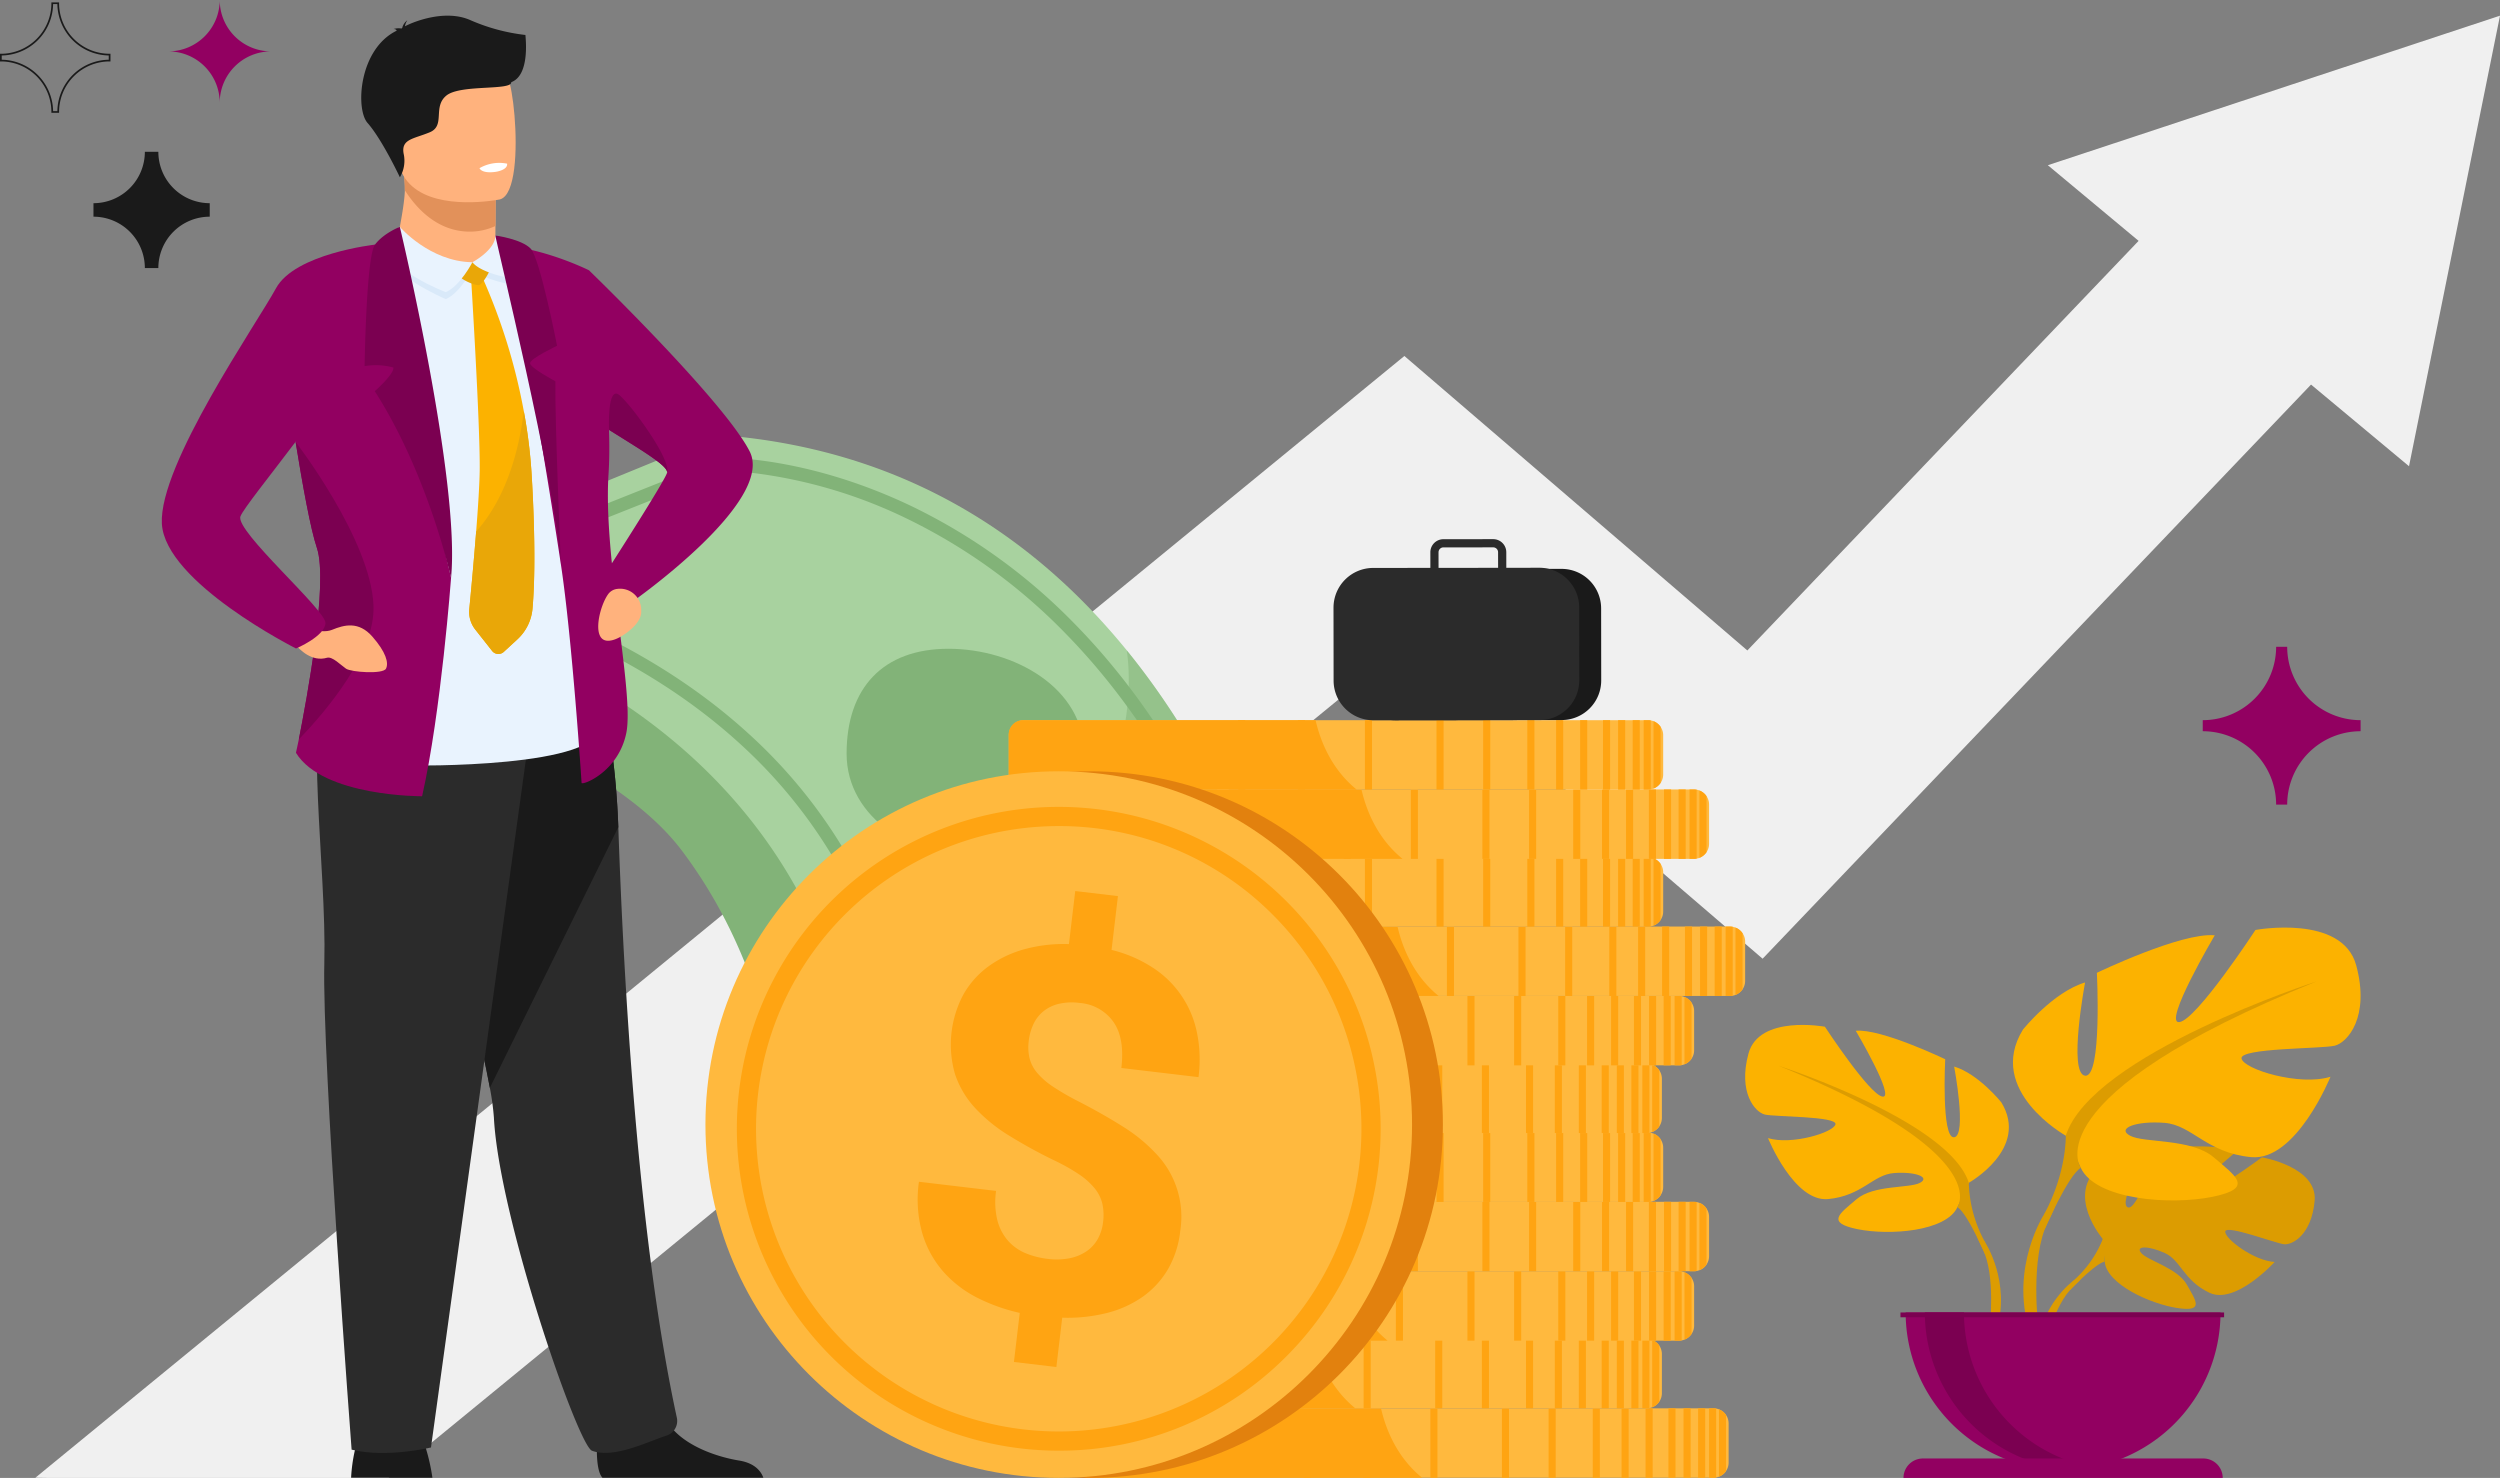 <svg xmlns="http://www.w3.org/2000/svg" width="724.916" height="428.544" viewBox="0 0 724.916 428.544">
  <rect x="0" y="0" width="724.916" height="428.544" fill="#808080" stroke="none"/>
  <g id="subscripition-payment" transform="translate(-140.75 -433.456)">
    <g id="Group_178" data-name="Group 178" transform="translate(141 433.456)">
      <path id="Path_31" data-name="Path 31" d="M169.706,97.6h3.913a14.9,14.9,0,0,0,14.9,14.9v3.913a14.9,14.9,0,0,0-14.9,14.9h-3.913a14.9,14.9,0,0,0-14.9-14.9v-3.913A14.9,14.9,0,0,0,169.706,97.6Z" transform="translate(-127.953 -53.581)" fill="#1a1a1a"/>
      <path id="Path_32" data-name="Path 32" d="M154.855,73.775h1.73a14.9,14.9,0,0,0,14.9,14.9v1.729a14.9,14.9,0,0,0-14.9,14.9h-1.73a14.9,14.9,0,0,0-14.9-14.9V88.678A14.9,14.9,0,0,0,154.855,73.775Z" transform="translate(-139.954 -72.838)" fill="none" stroke="#1a1a1a" stroke-miterlimit="10" stroke-width="0.5"/>
      <path id="Path_33" data-name="Path 33" d="M181.711,73.257h0a14.9,14.9,0,0,0,14.9,14.9h0a14.9,14.9,0,0,0-14.9,14.9h0a14.9,14.9,0,0,0-14.9-14.9h0A14.9,14.9,0,0,0,181.711,73.257Z" transform="translate(-118.249 -73.257)" fill="#920061"/>
    </g>
    <path id="Path_315" data-name="Path 315" d="M426.443,320.675h3.208a21.282,21.282,0,0,0,21.283,21.28v3.208a21.282,21.282,0,0,0-21.283,21.28h-3.208a21.28,21.28,0,0,0-21.28-21.28v-3.208A21.28,21.28,0,0,0,426.443,320.675Z" transform="translate(374.309 300.325)" fill="#920061"/>
    <path id="Path_2199" data-name="Path 2199" d="M3749.842,3808.506l-131.116,43.364,26.323,21.937h0l-113.454,118.768-99.448-85.388-396.97,325.266,3.5.054h98.891l293.609-240.572,104.844,90.02,159.026-166.479v0l28.411,23.678Z" transform="translate(-2884.176 -3370.506)" fill="#f0f0f0"/>
    <g id="Group_1473" data-name="Group 1473" transform="translate(237.804 559.592)">
      <g id="Group_1471" data-name="Group 1471" transform="translate(0 0)">
        <path id="Path_2200" data-name="Path 2200" d="M3508.573,4574.829l-29.6-2.546s1.711-18.249-3.5-42.589c-3.842-17.98-11.46-39.282-26.324-59.011-25.35-33.645-100.648-52.467-100.648-52.467v-4.355l2.707-.293a10.766,10.766,0,0,0-2.707-1.286v-10.3a36.411,36.411,0,0,1,8.557.838,58.465,58.465,0,0,0-8.557-1.536v-5.414c109.075,2.916,144.648,68.8,155.8,119.791A204.173,204.173,0,0,1,3508.573,4574.829Z" transform="translate(-3348.506 -4350.197)" fill="#82b378"/>
        <path id="Path_2201" data-name="Path 2201" d="M3638.119,4443.2l-129.545,9.577c-.67-19.954-5.878-40.588-10.915-56.232a265.425,265.425,0,0,0-9.908-26.3c-38.754-84.917-139.244-96.425-139.244-96.425l111.534-45.676c53.881,4.055,91.682,29.932,118.121,62.424C3629.943,4354.206,3638.119,4443.2,3638.119,4443.2Z" transform="translate(-3348.506 -4228.146)" fill="#a8d29f"/>
      </g>
      <path id="Path_2202" data-name="Path 2202" d="M3977.394,4610l-129.545,9.577-29.6-2.546s1.711-18.25-3.5-42.589a175.829,175.829,0,0,1,22.181-11.1q3.417-1.446,6.643-2.934c82.482-38.069,74.8-97.371,73.859-103.043C3969.218,4521,3977.394,4610,3977.394,4610Z" transform="translate(-3687.781 -4394.946)" fill="#82b378" opacity="0.5"/>
      <g id="Group_1472" data-name="Group 1472" transform="translate(22.178 6.601)">
        <path id="Path_2203" data-name="Path 2203" d="M3687.193,4470.817l-115.448-2.233.407-2.223c.061-.337,5.99-34.186-7.851-72.672a144.917,144.917,0,0,0-39.293-58.626c-22.505-20.488-52.58-35.738-89.391-45.326l-5.671-1.476,90.109-35.861.346-.008c.975-.021,24.183-.373,54.015,13.736a167.519,167.519,0,0,1,47.849,34.346c17.8,18.115,32.767,40.919,44.5,67.777.926,2.063,22.855,51.3,21.7,80.857v.036Zm-110.923-5.989,107.3,2.076,1.046-17.965c.459-11.809-3.08-29.216-10.237-50.341-5.436-16.05-11.078-28.667-11.134-28.792-11.526-26.392-26.2-48.772-43.621-66.535a163.767,163.767,0,0,0-46.663-33.58,141.292,141.292,0,0,0-43.955-12.9,29.916,29.916,0,0,0-14.445,1.926l-62.449,24.853a3.736,3.736,0,0,0,.245,7.028c30.369,9.778,55.653,23.769,75.321,41.7a148.682,148.682,0,0,1,40.294,60.255,164.118,164.118,0,0,1,9.344,52.145A138.314,138.314,0,0,1,3576.27,4464.828Z" transform="translate(-3429.946 -4252.387)" fill="#82b378"/>
      </g>
      <path id="Path_2204" data-name="Path 2204" d="M3962.43,4486.153c0,19.019-11.142,30.511-30.161,30.511s-38.713-11.492-38.713-30.511,10.533-30.394,29.552-30.394S3962.43,4467.134,3962.43,4486.153Z" transform="translate(-3745.125 -4393.774)" fill="#82b378"/>
    </g>
    <g id="Group_1496" data-name="Group 1496" transform="translate(432.864 642.283)">
      <g id="Group_1475" data-name="Group 1475" transform="translate(19.354 199.542)">
        <path id="Path_2205" data-name="Path 2205" d="M4274.349,5268.9v11.364a4.333,4.333,0,0,1-.75,2.445,4.406,4.406,0,0,1-2.056,1.639,4.072,4.072,0,0,1-.8.226,4.279,4.279,0,0,1-.772.07H4088.954a4.395,4.395,0,0,1-4.375-4.155c0-.074,0-.149,0-.225V5268.9c0-.075,0-.15,0-.226a4.395,4.395,0,0,1,4.375-4.154H4269.97a4.235,4.235,0,0,1,.772.07,4.105,4.105,0,0,1,.8.225,4.413,4.413,0,0,1,2.056,1.639A4.332,4.332,0,0,1,4274.349,5268.9Z" transform="translate(-4084.575 -5264.523)" fill="#ffb93e"/>
        <path id="Path_2206" data-name="Path 2206" d="M4185.461,5284.646h-96.977a4.151,4.151,0,0,1-3.905-4.155c0-.074,0-.149,0-.225V5268.9c0-.075,0-.15,0-.226a4.151,4.151,0,0,1,3.905-4.154h85.068C4174.911,5270.447,4178.077,5278.64,4185.461,5284.646Z" transform="translate(-4084.575 -5264.523)" fill="#ffa412"/>
        <g id="Group_1474" data-name="Group 1474" transform="translate(66.508)">
          <rect id="Rectangle_890" data-name="Rectangle 890" width="2.057" height="20.124" transform="translate(99.183 0)" fill="#ffa412"/>
          <rect id="Rectangle_891" data-name="Rectangle 891" width="2.058" height="20.124" transform="translate(92.219 0)" fill="#ffa412"/>
          <rect id="Rectangle_892" data-name="Rectangle 892" width="2.057" height="20.124" transform="translate(83.868 0)" fill="#ffa412"/>
          <rect id="Rectangle_893" data-name="Rectangle 893" width="2.057" height="20.124" transform="translate(71.067 0)" fill="#ffa412"/>
          <rect id="Rectangle_894" data-name="Rectangle 894" width="2.057" height="20.124" transform="translate(57.531 0)" fill="#ffa412"/>
          <rect id="Rectangle_895" data-name="Rectangle 895" width="2.057" height="20.124" transform="translate(36.779 0)" fill="#ffa412"/>
          <rect id="Rectangle_896" data-name="Rectangle 896" width="2.058" height="20.124" transform="translate(17.349 0)" fill="#ffa412"/>
          <rect id="Rectangle_897" data-name="Rectangle 897" width="2.057" height="20.124" transform="translate(0 0)" fill="#ffa412"/>
          <rect id="Rectangle_898" data-name="Rectangle 898" width="2.057" height="20.124" transform="translate(105.812 0)" fill="#ffa412"/>
          <rect id="Rectangle_899" data-name="Rectangle 899" width="2.057" height="20.124" transform="translate(110.192 0)" fill="#ffa412"/>
          <rect id="Rectangle_900" data-name="Rectangle 900" width="2.057" height="20.124" transform="translate(114.42 0)" fill="#ffa412"/>
          <path id="Path_2207" data-name="Path 2207" d="M4762.694,5264.593v19.983a4.279,4.279,0,0,1-.772.07h-1.285v-20.123h1.285A4.235,4.235,0,0,1,4762.694,5264.593Z" transform="translate(-4643.036 -5264.523)" fill="#ffa412"/>
          <path id="Path_2208" data-name="Path 2208" d="M4773.191,5267.246V5283.5a4.4,4.4,0,0,1-2.055,1.639v-19.533A4.405,4.405,0,0,1,4773.191,5267.246Z" transform="translate(-4650.676 -5265.312)" fill="#ffa412"/>
        </g>
      </g>
      <g id="Group_1477" data-name="Group 1477" transform="translate(0 179.419)">
        <path id="Path_2209" data-name="Path 2209" d="M4203.28,5195.007v11.365a4.337,4.337,0,0,1-.75,2.445,4.407,4.407,0,0,1-2.055,1.639,4.13,4.13,0,0,1-.8.225,4.3,4.3,0,0,1-.772.07H4017.885a4.394,4.394,0,0,1-4.375-4.154c0-.075-.005-.15-.005-.225v-11.365c0-.074,0-.15.005-.225a4.395,4.395,0,0,1,4.375-4.154H4198.9c.116,0,.232,0,.346.014.048,0,.1.008.148.015s.108.012.162.022.078.012.117.02a4.1,4.1,0,0,1,.8.225c.039.015.075.029.114.046s.075.031.112.048l.221.106c.04.022.084.046.125.07s.075.042.111.065c.07.042.138.085.206.131s.152.109.225.167.114.09.169.138c0,0,.008,0,.01.009.036.032.075.066.111.1a3.847,3.847,0,0,1,.317.327c.032.034.061.068.088.1l.084.106c.056.073.112.148.162.224A4.334,4.334,0,0,1,4203.28,5195.007Z" transform="translate(-4013.505 -5190.628)" fill="#ffb93e"/>
        <path id="Path_2210" data-name="Path 2210" d="M4114.393,5210.751h-96.978a4.15,4.15,0,0,1-3.905-4.154c0-.075-.005-.15-.005-.225v-11.365c0-.074,0-.15.005-.225a4.15,4.15,0,0,1,3.905-4.154h85.066c.038.165.078.329.118.5C4104.021,5197,4107.209,5204.912,4114.393,5210.751Z" transform="translate(-4013.505 -5190.628)" fill="#ffa412"/>
        <g id="Group_1476" data-name="Group 1476" transform="translate(66.508)">
          <rect id="Rectangle_901" data-name="Rectangle 901" width="2.057" height="20.124" transform="translate(99.184 0)" fill="#ffa412"/>
          <rect id="Rectangle_902" data-name="Rectangle 902" width="2.057" height="20.124" transform="translate(92.22 0)" fill="#ffa412"/>
          <rect id="Rectangle_903" data-name="Rectangle 903" width="2.057" height="20.124" transform="translate(83.869 0)" fill="#ffa412"/>
          <rect id="Rectangle_904" data-name="Rectangle 904" width="2.057" height="20.124" transform="translate(71.068 0)" fill="#ffa412"/>
          <rect id="Rectangle_905" data-name="Rectangle 905" width="2.057" height="20.124" transform="translate(57.531 0)" fill="#ffa412"/>
          <rect id="Rectangle_906" data-name="Rectangle 906" width="2.057" height="20.124" transform="translate(36.78 0)" fill="#ffa412"/>
          <rect id="Rectangle_907" data-name="Rectangle 907" width="2.057" height="20.124" transform="translate(17.35 0)" fill="#ffa412"/>
          <rect id="Rectangle_908" data-name="Rectangle 908" width="2.057" height="20.124" transform="translate(0 0)" fill="#ffa412"/>
          <rect id="Rectangle_909" data-name="Rectangle 909" width="2.058" height="20.124" transform="translate(105.812 0)" fill="#ffa412"/>
          <rect id="Rectangle_910" data-name="Rectangle 910" width="2.057" height="20.124" transform="translate(110.192 0)" fill="#ffa412"/>
          <rect id="Rectangle_911" data-name="Rectangle 911" width="2.057" height="20.124" transform="translate(114.421 0)" fill="#ffa412"/>
          <path id="Path_2211" data-name="Path 2211" d="M4691.625,5190.7v19.983a4.332,4.332,0,0,1-.772.07h-1.286v-20.124h1.286A4.243,4.243,0,0,1,4691.625,5190.7Z" transform="translate(-4571.966 -5190.627)" fill="#ffa412"/>
          <path id="Path_2212" data-name="Path 2212" d="M4702.123,5193.35V5209.6a4.411,4.411,0,0,1-2.056,1.639v-19.533A4.4,4.4,0,0,1,4702.123,5193.35Z" transform="translate(-4579.605 -5191.416)" fill="#ffa412"/>
        </g>
      </g>
      <g id="Group_1479" data-name="Group 1479" transform="translate(9.353 159.791)">
        <path id="Path_2213" data-name="Path 2213" d="M4237.625,5122.934V5134.3a4.343,4.343,0,0,1-.75,2.446,4.4,4.4,0,0,1-2.056,1.639,4.038,4.038,0,0,1-.8.225,4.287,4.287,0,0,1-.772.071H4052.229a4.337,4.337,0,0,1-2.019-.5,4.4,4.4,0,0,1-2.342-3.462c-.007-.065-.012-.13-.014-.2s0-.15,0-.226v-11.364c0-.075,0-.15,0-.225a4.4,4.4,0,0,1,4.375-4.155h181.017a4.243,4.243,0,0,1,.772.071,4.1,4.1,0,0,1,.8.225,4.408,4.408,0,0,1,2.056,1.64A4.34,4.34,0,0,1,4237.625,5122.934Z" transform="translate(-4047.849 -5118.554)" fill="#ffb93e"/>
        <path id="Path_2214" data-name="Path 2214" d="M4148.736,5138.678h-96.978a3.536,3.536,0,0,1-1.8-.5,4.43,4.43,0,0,1-2.09-3.462c-.007-.065-.012-.13-.014-.2s0-.15,0-.226v-11.364c0-.075,0-.15,0-.225a4.152,4.152,0,0,1,3.905-4.155h85.068c1.322,5.763,4.353,13.672,11.313,19.628Q4148.435,5138.432,4148.736,5138.678Z" transform="translate(-4047.849 -5118.554)" fill="#ffa412"/>
        <g id="Group_1478" data-name="Group 1478" transform="translate(66.509)">
          <rect id="Rectangle_912" data-name="Rectangle 912" width="2.057" height="20.124" transform="translate(99.183 0)" fill="#ffa412"/>
          <rect id="Rectangle_913" data-name="Rectangle 913" width="2.057" height="20.124" transform="translate(92.219 0)" fill="#ffa412"/>
          <rect id="Rectangle_914" data-name="Rectangle 914" width="2.057" height="20.124" transform="translate(83.868 0)" fill="#ffa412"/>
          <rect id="Rectangle_915" data-name="Rectangle 915" width="2.057" height="20.124" transform="translate(71.067 0)" fill="#ffa412"/>
          <rect id="Rectangle_916" data-name="Rectangle 916" width="2.057" height="20.124" transform="translate(57.531 0)" fill="#ffa412"/>
          <rect id="Rectangle_917" data-name="Rectangle 917" width="2.057" height="20.124" transform="translate(36.779 0)" fill="#ffa412"/>
          <rect id="Rectangle_918" data-name="Rectangle 918" width="2.057" height="20.124" transform="translate(17.35 0)" fill="#ffa412"/>
          <rect id="Rectangle_919" data-name="Rectangle 919" width="2.057" height="20.124" transform="translate(0 0)" fill="#ffa412"/>
          <rect id="Rectangle_920" data-name="Rectangle 920" width="2.057" height="20.124" transform="translate(105.812 0)" fill="#ffa412"/>
          <rect id="Rectangle_921" data-name="Rectangle 921" width="2.057" height="20.124" transform="translate(110.192 0)" fill="#ffa412"/>
          <rect id="Rectangle_922" data-name="Rectangle 922" width="2.057" height="20.124" transform="translate(114.42 0)" fill="#ffa412"/>
          <path id="Path_2215" data-name="Path 2215" d="M4725.97,5118.624v19.983a4.337,4.337,0,0,1-.772.07h-1.286v-20.124h1.286A4.337,4.337,0,0,1,4725.97,5118.624Z" transform="translate(-4606.311 -5118.554)" fill="#ffa412"/>
          <path id="Path_2216" data-name="Path 2216" d="M4736.467,5121.277v16.255a4.411,4.411,0,0,1-2.055,1.639v-19.533A4.406,4.406,0,0,1,4736.467,5121.277Z" transform="translate(-4613.951 -5119.343)" fill="#ffa412"/>
        </g>
      </g>
      <g id="Group_1481" data-name="Group 1481" transform="translate(13.689 139.667)">
        <path id="Path_2217" data-name="Path 2217" d="M4253.546,5049.039V5060.4a4.341,4.341,0,0,1-.75,2.445,4.407,4.407,0,0,1-2.056,1.639,4.088,4.088,0,0,1-.8.226,4.337,4.337,0,0,1-.772.069H4068.151a4.395,4.395,0,0,1-4.375-4.154c0-.075,0-.15,0-.226v-11.364c0-.075,0-.15,0-.225a4.4,4.4,0,0,1,3.857-4.123,4.014,4.014,0,0,1,.518-.032h181.016a4.337,4.337,0,0,1,.772.07,4.189,4.189,0,0,1,.8.225,4.416,4.416,0,0,1,2.056,1.64A4.34,4.34,0,0,1,4253.546,5049.039Z" transform="translate(-4063.771 -5044.659)" fill="#ffb93e"/>
        <path id="Path_2218" data-name="Path 2218" d="M4164.658,5064.783h-96.977a4.151,4.151,0,0,1-3.906-4.154c0-.075,0-.15,0-.226v-11.364c0-.075,0-.15,0-.225a4.224,4.224,0,0,1,3.443-4.123,3.193,3.193,0,0,1,.462-.032h85.068c0,.01,0,.021.007.032C4154.119,5050.61,4157.286,5058.786,4164.658,5064.783Z" transform="translate(-4063.771 -5044.659)" fill="#ffa412"/>
        <g id="Group_1480" data-name="Group 1480" transform="translate(66.508)">
          <rect id="Rectangle_923" data-name="Rectangle 923" width="2.058" height="20.124" transform="translate(99.184 0)" fill="#ffa412"/>
          <rect id="Rectangle_924" data-name="Rectangle 924" width="2.057" height="20.124" transform="translate(92.22 0)" fill="#ffa412"/>
          <rect id="Rectangle_925" data-name="Rectangle 925" width="2.057" height="20.124" transform="translate(83.869 0)" fill="#ffa412"/>
          <rect id="Rectangle_926" data-name="Rectangle 926" width="2.057" height="20.124" transform="translate(71.068 0)" fill="#ffa412"/>
          <rect id="Rectangle_927" data-name="Rectangle 927" width="2.057" height="20.124" transform="translate(57.531 0)" fill="#ffa412"/>
          <rect id="Rectangle_928" data-name="Rectangle 928" width="2.058" height="20.124" transform="translate(36.78 0)" fill="#ffa412"/>
          <rect id="Rectangle_929" data-name="Rectangle 929" width="2.057" height="20.124" transform="translate(17.35 0)" fill="#ffa412"/>
          <rect id="Rectangle_930" data-name="Rectangle 930" width="2.058" height="20.124" transform="translate(0 0)" fill="#ffa412"/>
          <rect id="Rectangle_931" data-name="Rectangle 931" width="2.057" height="20.124" transform="translate(105.813 0)" fill="#ffa412"/>
          <rect id="Rectangle_932" data-name="Rectangle 932" width="2.057" height="20.124" transform="translate(110.192 0)" fill="#ffa412"/>
          <rect id="Rectangle_933" data-name="Rectangle 933" width="2.058" height="20.124" transform="translate(114.421 0)" fill="#ffa412"/>
          <path id="Path_2219" data-name="Path 2219" d="M4741.892,5044.727v19.983a4.285,4.285,0,0,1-.771.07h-1.286v-20.124h1.286A4.242,4.242,0,0,1,4741.892,5044.727Z" transform="translate(-4622.232 -5044.657)" fill="#ffa412"/>
          <path id="Path_2220" data-name="Path 2220" d="M4752.389,5047.38v16.255a4.411,4.411,0,0,1-2.055,1.639v-19.533A4.412,4.412,0,0,1,4752.389,5047.38Z" transform="translate(-4629.872 -5045.446)" fill="#ffa412"/>
        </g>
      </g>
      <g id="Group_1483" data-name="Group 1483" transform="translate(0.38 119.575)">
        <path id="Path_2221" data-name="Path 2221" d="M4204.676,4975.259v11.365a4.335,4.335,0,0,1-.75,2.444,4.4,4.4,0,0,1-2.055,1.64,4.111,4.111,0,0,1-.8.226c-.084.014-.17.029-.254.038l-.143.015c-.046,0-.094.007-.143.01-.078,0-.155.008-.232.008H4019.281a4.4,4.4,0,0,1-4.375-4.155c0-.075-.005-.15-.005-.225v-11.365c0-.075,0-.15.005-.225s.007-.123.012-.184a4.4,4.4,0,0,1,3.283-3.834c.043-.012.089-.022.133-.032a4.35,4.35,0,0,1,.946-.1H4200.3c.133,0,.263.008.392.017l.175.02h0c.068.01.136.021.2.034a4.043,4.043,0,0,1,.8.225,4.4,4.4,0,0,1,2.055,1.639A4.336,4.336,0,0,1,4204.676,4975.259Z" transform="translate(-4014.901 -4970.878)" fill="#ffb93e"/>
        <path id="Path_2222" data-name="Path 2222" d="M4115.788,4991h-96.977a4.152,4.152,0,0,1-3.905-4.155c0-.075-.005-.15-.005-.225v-11.365c0-.075,0-.15.005-.225s.007-.123.012-.184a4.265,4.265,0,0,1,3.033-3.861,1.276,1.276,0,0,1,.167-.039,3.412,3.412,0,0,1,.692-.071h85.068c.01.049.022.1.034.143,1.373,5.9,4.54,13.994,11.836,19.949Z" transform="translate(-4014.901 -4970.878)" fill="#ffa412"/>
        <g id="Group_1482" data-name="Group 1482" transform="translate(66.509)">
          <rect id="Rectangle_934" data-name="Rectangle 934" width="2.057" height="20.123" transform="translate(99.183 0.001)" fill="#ffa412"/>
          <rect id="Rectangle_935" data-name="Rectangle 935" width="2.058" height="20.123" transform="translate(92.219 0.001)" fill="#ffa412"/>
          <rect id="Rectangle_936" data-name="Rectangle 936" width="2.058" height="20.123" transform="translate(83.868 0.001)" fill="#ffa412"/>
          <rect id="Rectangle_937" data-name="Rectangle 937" width="2.057" height="20.123" transform="translate(71.067 0.001)" fill="#ffa412"/>
          <rect id="Rectangle_938" data-name="Rectangle 938" width="2.057" height="20.123" transform="translate(57.531 0.001)" fill="#ffa412"/>
          <rect id="Rectangle_939" data-name="Rectangle 939" width="2.057" height="20.123" transform="translate(36.779 0.001)" fill="#ffa412"/>
          <rect id="Rectangle_940" data-name="Rectangle 940" width="2.057" height="20.123" transform="translate(17.349 0.001)" fill="#ffa412"/>
          <rect id="Rectangle_941" data-name="Rectangle 941" width="2.057" height="20.123" transform="translate(0 0.001)" fill="#ffa412"/>
          <rect id="Rectangle_942" data-name="Rectangle 942" width="2.057" height="20.123" transform="translate(105.812 0.001)" fill="#ffa412"/>
          <rect id="Rectangle_943" data-name="Rectangle 943" width="2.057" height="20.123" transform="translate(110.192 0.001)" fill="#ffa412"/>
          <rect id="Rectangle_944" data-name="Rectangle 944" width="2.057" height="20.123" transform="translate(114.42 0.001)" fill="#ffa412"/>
          <path id="Path_2223" data-name="Path 2223" d="M4693.022,4970.947v19.983a4.238,4.238,0,0,1-.771.07h-1.286v-20.123h1.286A4.281,4.281,0,0,1,4693.022,4970.947Z" transform="translate(-4573.363 -4970.877)" fill="#ffa412"/>
          <path id="Path_2224" data-name="Path 2224" d="M4703.52,4973.6v16.254a4.409,4.409,0,0,1-2.055,1.639v-19.533A4.409,4.409,0,0,1,4703.52,4973.6Z" transform="translate(-4581.004 -4971.667)" fill="#ffa412"/>
        </g>
      </g>
      <g id="Group_1485" data-name="Group 1485" transform="translate(0 99.595)">
        <path id="Path_2225" data-name="Path 2225" d="M4203.28,4901.889v11.364a4.34,4.34,0,0,1-.75,2.446,4.406,4.406,0,0,1-2.055,1.639,3.978,3.978,0,0,1-.625.189h0c-.058.014-.114.026-.172.036a4.3,4.3,0,0,1-.772.07H4017.885a3.937,3.937,0,0,1-.567-.039,2.026,2.026,0,0,1-.215-.034,4.394,4.394,0,0,1-3.594-4.082c0-.075-.005-.149-.005-.226v-11.364c0-.075,0-.15.005-.225a4.4,4.4,0,0,1,4.375-4.155H4198.9c.116,0,.232.005.346.015l.148.015c.053,0,.108.012.162.021s.078.012.117.02a4.063,4.063,0,0,1,.8.226c.039.015.075.029.114.046s.075.031.112.048c.074.033.147.071.221.106s.159.087.236.136.138.084.206.131.152.109.225.167.114.089.169.138a.032.032,0,0,1,.01.01c.036.031.075.065.111.1a4,4,0,0,1,.317.327c.032.034.061.068.088.1s.055.071.084.107c.056.072.112.147.162.223A4.336,4.336,0,0,1,4203.28,4901.889Z" transform="translate(-4013.505 -4897.509)" fill="#ffb93e"/>
        <path id="Path_2226" data-name="Path 2226" d="M4114.393,4917.633h-96.978c-.078,0-.155,0-.23-.007s-.168-.014-.25-.026a4.222,4.222,0,0,1-3.426-4.121c0-.075-.005-.149-.005-.226v-11.364c0-.075,0-.15.005-.225a4.151,4.151,0,0,1,3.905-4.155h85.066c.038.165.078.33.118.5,1.409,5.83,4.559,13.657,11.619,19.484C4114.276,4917.538,4114.334,4917.584,4114.393,4917.633Z" transform="translate(-4013.505 -4897.509)" fill="#ffa412"/>
        <g id="Group_1484" data-name="Group 1484" transform="translate(66.508 0)">
          <rect id="Rectangle_945" data-name="Rectangle 945" width="2.057" height="20.123" transform="translate(99.184 0.001)" fill="#ffa412"/>
          <rect id="Rectangle_946" data-name="Rectangle 946" width="2.057" height="20.123" transform="translate(92.22 0.001)" fill="#ffa412"/>
          <rect id="Rectangle_947" data-name="Rectangle 947" width="2.057" height="20.123" transform="translate(83.869 0.001)" fill="#ffa412"/>
          <rect id="Rectangle_948" data-name="Rectangle 948" width="2.057" height="20.123" transform="translate(71.068 0.001)" fill="#ffa412"/>
          <rect id="Rectangle_949" data-name="Rectangle 949" width="2.057" height="20.123" transform="translate(57.531 0.001)" fill="#ffa412"/>
          <rect id="Rectangle_950" data-name="Rectangle 950" width="2.057" height="20.123" transform="translate(36.78 0.001)" fill="#ffa412"/>
          <rect id="Rectangle_951" data-name="Rectangle 951" width="2.057" height="20.123" transform="translate(17.35 0.001)" fill="#ffa412"/>
          <rect id="Rectangle_952" data-name="Rectangle 952" width="2.057" height="20.123" transform="translate(0 0.001)" fill="#ffa412"/>
          <rect id="Rectangle_953" data-name="Rectangle 953" width="2.058" height="20.123" transform="translate(105.812 0.001)" fill="#ffa412"/>
          <rect id="Rectangle_954" data-name="Rectangle 954" width="2.057" height="20.123" transform="translate(110.192 0.001)" fill="#ffa412"/>
          <rect id="Rectangle_955" data-name="Rectangle 955" width="2.057" height="20.123" transform="translate(114.421 0.001)" fill="#ffa412"/>
          <path id="Path_2227" data-name="Path 2227" d="M4691.625,4897.58v19.983a4.243,4.243,0,0,1-.772.07h-1.286V4897.51h1.286A4.287,4.287,0,0,1,4691.625,4897.58Z" transform="translate(-4571.966 -4897.51)" fill="#ffa412"/>
          <path id="Path_2228" data-name="Path 2228" d="M4702.123,4900.235v16.254a4.406,4.406,0,0,1-2.056,1.64V4898.6A4.4,4.4,0,0,1,4702.123,4900.235Z" transform="translate(-4579.605 -4898.3)" fill="#ffa412"/>
        </g>
      </g>
      <g id="Group_1487" data-name="Group 1487" transform="translate(9.353 79.967)">
        <path id="Path_2229" data-name="Path 2229" d="M4237.625,4829.816v11.365a4.345,4.345,0,0,1-.75,2.446,4.415,4.415,0,0,1-2.056,1.639,4.138,4.138,0,0,1-.8.225,4.243,4.243,0,0,1-.772.071H4052.229a4.343,4.343,0,0,1-2.019-.5,4.4,4.4,0,0,1-2.342-3.462c-.007-.065-.012-.13-.014-.2s0-.15,0-.225v-11.365c0-.075,0-.15,0-.225a4.395,4.395,0,0,1,4.375-4.154h181.017a4.287,4.287,0,0,1,.772.069,4.141,4.141,0,0,1,.8.226,4.413,4.413,0,0,1,2.056,1.639A4.339,4.339,0,0,1,4237.625,4829.816Z" transform="translate(-4047.849 -4825.438)" fill="#ffb93e"/>
        <path id="Path_2230" data-name="Path 2230" d="M4148.736,4845.561h-96.978a3.541,3.541,0,0,1-1.8-.5,4.432,4.432,0,0,1-2.09-3.462c-.007-.065-.012-.13-.014-.2s0-.15,0-.225v-11.365c0-.075,0-.15,0-.225a4.152,4.152,0,0,1,3.905-4.154h85.068c1.322,5.762,4.353,13.671,11.313,19.627C4148.337,4845.231,4148.535,4845.4,4148.736,4845.561Z" transform="translate(-4047.849 -4825.438)" fill="#ffa412"/>
        <g id="Group_1486" data-name="Group 1486" transform="translate(66.509 0)">
          <rect id="Rectangle_956" data-name="Rectangle 956" width="2.057" height="20.123" transform="translate(99.183 0.001)" fill="#ffa412"/>
          <rect id="Rectangle_957" data-name="Rectangle 957" width="2.057" height="20.123" transform="translate(92.219 0.001)" fill="#ffa412"/>
          <rect id="Rectangle_958" data-name="Rectangle 958" width="2.057" height="20.123" transform="translate(83.868 0.001)" fill="#ffa412"/>
          <rect id="Rectangle_959" data-name="Rectangle 959" width="2.057" height="20.123" transform="translate(71.067 0.001)" fill="#ffa412"/>
          <rect id="Rectangle_960" data-name="Rectangle 960" width="2.057" height="20.123" transform="translate(57.531 0.001)" fill="#ffa412"/>
          <rect id="Rectangle_961" data-name="Rectangle 961" width="2.057" height="20.123" transform="translate(36.779 0.001)" fill="#ffa412"/>
          <rect id="Rectangle_962" data-name="Rectangle 962" width="2.057" height="20.123" transform="translate(17.35 0.001)" fill="#ffa412"/>
          <rect id="Rectangle_963" data-name="Rectangle 963" width="2.057" height="20.123" transform="translate(0 0.001)" fill="#ffa412"/>
          <rect id="Rectangle_964" data-name="Rectangle 964" width="2.057" height="20.123" transform="translate(105.812 0.001)" fill="#ffa412"/>
          <rect id="Rectangle_965" data-name="Rectangle 965" width="2.057" height="20.123" transform="translate(110.192 0.001)" fill="#ffa412"/>
          <rect id="Rectangle_966" data-name="Rectangle 966" width="2.057" height="20.123" transform="translate(114.42 0.001)" fill="#ffa412"/>
          <path id="Path_2231" data-name="Path 2231" d="M4725.97,4825.508v19.983a4.248,4.248,0,0,1-.772.071h-1.286v-20.124h1.286A4.337,4.337,0,0,1,4725.97,4825.508Z" transform="translate(-4606.311 -4825.438)" fill="#ffa412"/>
          <path id="Path_2232" data-name="Path 2232" d="M4736.467,4828.162v16.255a4.4,4.4,0,0,1-2.055,1.638v-19.532A4.4,4.4,0,0,1,4736.467,4828.162Z" transform="translate(-4613.951 -4826.228)" fill="#ffa412"/>
        </g>
      </g>
      <g id="Group_1489" data-name="Group 1489" transform="translate(24.146 59.844)">
        <path id="Path_2233" data-name="Path 2233" d="M4291.944,4755.921v11.364a4.335,4.335,0,0,1-.75,2.445,4.409,4.409,0,0,1-2.056,1.64,4.052,4.052,0,0,1-.8.225,4.252,4.252,0,0,1-.772.07H4106.548a4.4,4.4,0,0,1-4.375-4.154c0-.075,0-.15,0-.225v-11.364c0-.075,0-.15,0-.226a4.4,4.4,0,0,1,3.857-4.123,4.042,4.042,0,0,1,.518-.031h181.016a4.252,4.252,0,0,1,.772.07,4.086,4.086,0,0,1,.8.225,4.4,4.4,0,0,1,2.056,1.639A4.336,4.336,0,0,1,4291.944,4755.921Z" transform="translate(-4102.169 -4751.541)" fill="#ffb93e"/>
        <path id="Path_2234" data-name="Path 2234" d="M4203.056,4771.665h-96.977a4.151,4.151,0,0,1-3.906-4.154c0-.075,0-.15,0-.225v-11.364c0-.075,0-.15,0-.226a4.225,4.225,0,0,1,3.443-4.123,3.2,3.2,0,0,1,.463-.031h85.068c0,.009,0,.022.006.031C4192.518,4757.494,4195.684,4765.668,4203.056,4771.665Z" transform="translate(-4102.169 -4751.541)" fill="#ffa412"/>
        <g id="Group_1488" data-name="Group 1488" transform="translate(66.509)">
          <rect id="Rectangle_967" data-name="Rectangle 967" width="2.057" height="20.123" transform="translate(99.183 0.001)" fill="#ffa412"/>
          <rect id="Rectangle_968" data-name="Rectangle 968" width="2.057" height="20.123" transform="translate(92.219 0.001)" fill="#ffa412"/>
          <rect id="Rectangle_969" data-name="Rectangle 969" width="2.057" height="20.123" transform="translate(83.868 0.001)" fill="#ffa412"/>
          <rect id="Rectangle_970" data-name="Rectangle 970" width="2.057" height="20.123" transform="translate(71.067 0.001)" fill="#ffa412"/>
          <rect id="Rectangle_971" data-name="Rectangle 971" width="2.057" height="20.123" transform="translate(57.531 0.001)" fill="#ffa412"/>
          <rect id="Rectangle_972" data-name="Rectangle 972" width="2.057" height="20.123" transform="translate(36.779 0.001)" fill="#ffa412"/>
          <rect id="Rectangle_973" data-name="Rectangle 973" width="2.057" height="20.123" transform="translate(17.349 0.001)" fill="#ffa412"/>
          <rect id="Rectangle_974" data-name="Rectangle 974" width="2.057" height="20.123" transform="translate(0 0.001)" fill="#ffa412"/>
          <rect id="Rectangle_975" data-name="Rectangle 975" width="2.058" height="20.123" transform="translate(105.812 0.001)" fill="#ffa412"/>
          <rect id="Rectangle_976" data-name="Rectangle 976" width="2.057" height="20.123" transform="translate(110.191 0.001)" fill="#ffa412"/>
          <rect id="Rectangle_977" data-name="Rectangle 977" width="2.057" height="20.123" transform="translate(114.42 0.001)" fill="#ffa412"/>
          <path id="Path_2235" data-name="Path 2235" d="M4780.291,4751.611v19.983a4.248,4.248,0,0,1-.772.07h-1.286v-20.124h1.286A4.248,4.248,0,0,1,4780.291,4751.611Z" transform="translate(-4660.631 -4751.541)" fill="#ffa412"/>
          <path id="Path_2236" data-name="Path 2236" d="M4790.789,4754.265v16.254a4.41,4.41,0,0,1-2.055,1.64v-19.533A4.4,4.4,0,0,1,4790.789,4754.265Z" transform="translate(-4668.272 -4752.331)" fill="#ffa412"/>
        </g>
      </g>
      <g id="Group_1491" data-name="Group 1491" transform="translate(0.38 39.752)">
        <path id="Path_2237" data-name="Path 2237" d="M4204.676,4682.142v11.364a4.336,4.336,0,0,1-.75,2.445,4.408,4.408,0,0,1-2.055,1.64,4.075,4.075,0,0,1-.8.225c-.084.015-.17.029-.254.039-.068.009-.136.015-.2.02l-.1.007c-.071,0-.141,0-.213,0H4019.281a4.395,4.395,0,0,1-4.375-4.155c0-.075-.005-.15-.005-.226v-11.364c0-.075,0-.15.005-.225a4.394,4.394,0,0,1,4.375-4.155H4200.3c.078,0,.155,0,.232.007a4.342,4.342,0,0,1,.54.063,4.044,4.044,0,0,1,.8.226,3.982,3.982,0,0,1,.38.169c.078.039.153.078.226.121a.076.076,0,0,1,.023.015c.075.043.148.09.221.138a.155.155,0,0,1,.036.024,2.006,2.006,0,0,1,.2.142,3.889,3.889,0,0,1,.436.38c.043.042.085.085.123.128a.284.284,0,0,1,.022.025c.026.026.051.053.075.082,0,0,.01.013.014.017.044.051.087.1.128.161.062.077.119.155.174.236A4.338,4.338,0,0,1,4204.676,4682.142Z" transform="translate(-4014.901 -4677.762)" fill="#ffb93e"/>
        <path id="Path_2238" data-name="Path 2238" d="M4115.788,4697.886h-96.977a4.152,4.152,0,0,1-3.905-4.155c0-.075-.005-.15-.005-.226v-11.364c0-.075,0-.15.005-.225a4.151,4.151,0,0,1,3.905-4.155h85.068c.034.152.07.308.111.465,1.412,5.871,4.593,13.778,11.759,19.627Z" transform="translate(-4014.901 -4677.762)" fill="#ffa412"/>
        <g id="Group_1490" data-name="Group 1490" transform="translate(66.509)">
          <rect id="Rectangle_978" data-name="Rectangle 978" width="2.057" height="20.124" transform="translate(99.183 0)" fill="#ffa412"/>
          <rect id="Rectangle_979" data-name="Rectangle 979" width="2.058" height="20.124" transform="translate(92.219 0)" fill="#ffa412"/>
          <rect id="Rectangle_980" data-name="Rectangle 980" width="2.058" height="20.124" transform="translate(83.868 0)" fill="#ffa412"/>
          <rect id="Rectangle_981" data-name="Rectangle 981" width="2.057" height="20.124" transform="translate(71.067 0)" fill="#ffa412"/>
          <rect id="Rectangle_982" data-name="Rectangle 982" width="2.057" height="20.124" transform="translate(57.531 0)" fill="#ffa412"/>
          <rect id="Rectangle_983" data-name="Rectangle 983" width="2.057" height="20.124" transform="translate(36.779 0)" fill="#ffa412"/>
          <rect id="Rectangle_984" data-name="Rectangle 984" width="2.057" height="20.124" transform="translate(17.349 0)" fill="#ffa412"/>
          <rect id="Rectangle_985" data-name="Rectangle 985" width="2.057" height="20.124" transform="translate(0 0)" fill="#ffa412"/>
          <rect id="Rectangle_986" data-name="Rectangle 986" width="2.057" height="20.124" transform="translate(105.812 0)" fill="#ffa412"/>
          <rect id="Rectangle_987" data-name="Rectangle 987" width="2.057" height="20.124" transform="translate(110.192 0)" fill="#ffa412"/>
          <rect id="Rectangle_988" data-name="Rectangle 988" width="2.057" height="20.124" transform="translate(114.42 0)" fill="#ffa412"/>
          <path id="Path_2239" data-name="Path 2239" d="M4693.022,4677.832v19.983a4.281,4.281,0,0,1-.771.071h-1.286v-20.124h1.286A4.2,4.2,0,0,1,4693.022,4677.832Z" transform="translate(-4573.363 -4677.762)" fill="#ffa412"/>
          <path id="Path_2240" data-name="Path 2240" d="M4703.52,4680.486v16.254a4.409,4.409,0,0,1-2.055,1.639v-19.533A4.4,4.4,0,0,1,4703.52,4680.486Z" transform="translate(-4581.004 -4678.551)" fill="#ffa412"/>
        </g>
      </g>
      <g id="Group_1493" data-name="Group 1493" transform="translate(13.689 20.092)">
        <path id="Path_2241" data-name="Path 2241" d="M4253.546,4609.953v11.364a4.343,4.343,0,0,1-.75,2.445,4.411,4.411,0,0,1-2.056,1.639,4.155,4.155,0,0,1-.8.225,4.292,4.292,0,0,1-.772.07H4068.151a4.322,4.322,0,0,1-1.956-.465,4.4,4.4,0,0,1-2.406-3.511c-.005-.058-.009-.118-.012-.179s0-.15,0-.226v-11.364c0-.075,0-.15,0-.226a4.4,4.4,0,0,1,3.857-4.123,4.014,4.014,0,0,1,.518-.032h181.016a4.292,4.292,0,0,1,.772.07,4.119,4.119,0,0,1,.8.225,4.415,4.415,0,0,1,2.056,1.64A4.341,4.341,0,0,1,4253.546,4609.953Z" transform="translate(-4063.771 -4605.573)" fill="#ffb93e"/>
        <path id="Path_2242" data-name="Path 2242" d="M4164.658,4625.7h-96.977a3.519,3.519,0,0,1-1.745-.465,4.422,4.422,0,0,1-2.148-3.511c-.005-.058-.009-.118-.012-.179s0-.15,0-.226v-11.364c0-.075,0-.15,0-.226a4.224,4.224,0,0,1,3.443-4.123,3.193,3.193,0,0,1,.462-.032h85.068c0,.01,0,.022.007.032,1.327,5.77,4.37,13.678,11.345,19.627Q4164.374,4625.468,4164.658,4625.7Z" transform="translate(-4063.771 -4605.573)" fill="#ffa412"/>
        <g id="Group_1492" data-name="Group 1492" transform="translate(66.508)">
          <rect id="Rectangle_989" data-name="Rectangle 989" width="2.058" height="20.123" transform="translate(99.184 0.001)" fill="#ffa412"/>
          <rect id="Rectangle_990" data-name="Rectangle 990" width="2.057" height="20.123" transform="translate(92.22 0.001)" fill="#ffa412"/>
          <rect id="Rectangle_991" data-name="Rectangle 991" width="2.057" height="20.123" transform="translate(83.869 0.001)" fill="#ffa412"/>
          <rect id="Rectangle_992" data-name="Rectangle 992" width="2.057" height="20.123" transform="translate(71.068 0.001)" fill="#ffa412"/>
          <rect id="Rectangle_993" data-name="Rectangle 993" width="2.057" height="20.123" transform="translate(57.531 0.001)" fill="#ffa412"/>
          <rect id="Rectangle_994" data-name="Rectangle 994" width="2.058" height="20.123" transform="translate(36.78 0.001)" fill="#ffa412"/>
          <rect id="Rectangle_995" data-name="Rectangle 995" width="2.057" height="20.123" transform="translate(17.35 0.001)" fill="#ffa412"/>
          <rect id="Rectangle_996" data-name="Rectangle 996" width="2.058" height="20.123" transform="translate(0 0.001)" fill="#ffa412"/>
          <rect id="Rectangle_997" data-name="Rectangle 997" width="2.057" height="20.123" transform="translate(105.813 0.001)" fill="#ffa412"/>
          <rect id="Rectangle_998" data-name="Rectangle 998" width="2.057" height="20.123" transform="translate(110.192 0.001)" fill="#ffa412"/>
          <rect id="Rectangle_999" data-name="Rectangle 999" width="2.058" height="20.123" transform="translate(114.421 0.001)" fill="#ffa412"/>
          <path id="Path_2243" data-name="Path 2243" d="M4741.892,4605.642v19.982a4.242,4.242,0,0,1-.771.071h-1.286v-20.124h1.286A4.2,4.2,0,0,1,4741.892,4605.642Z" transform="translate(-4622.232 -4605.571)" fill="#ffa412"/>
          <path id="Path_2244" data-name="Path 2244" d="M4752.389,4608.295v16.255a4.408,4.408,0,0,1-2.055,1.639v-19.533A4.41,4.41,0,0,1,4752.389,4608.295Z" transform="translate(-4629.872 -4606.36)" fill="#ffa412"/>
        </g>
      </g>
      <g id="Group_1495" data-name="Group 1495" transform="translate(0.38 0)">
        <path id="Path_2245" data-name="Path 2245" d="M4204.676,4536.173v11.365a4.336,4.336,0,0,1-.75,2.445,4.407,4.407,0,0,1-2.055,1.639,4.145,4.145,0,0,1-.8.226c-.084.014-.17.029-.254.038l-.143.014c-.046.006-.094.008-.143.01-.078,0-.155.008-.232.008H4019.281a4.394,4.394,0,0,1-4.375-4.154c0-.075-.005-.15-.005-.225v-11.365c0-.075,0-.15.005-.225a4.395,4.395,0,0,1,4.375-4.155H4200.3a4.291,4.291,0,0,1,.772.07,4.077,4.077,0,0,1,.8.226,4.4,4.4,0,0,1,2.055,1.639A4.339,4.339,0,0,1,4204.676,4536.173Z" transform="translate(-4014.901 -4531.793)" fill="#ffb93e"/>
        <path id="Path_2246" data-name="Path 2246" d="M4115.788,4551.917h-96.977a4.151,4.151,0,0,1-3.905-4.154c0-.075-.005-.15-.005-.225v-11.365c0-.075,0-.15.005-.225a4.152,4.152,0,0,1,3.905-4.155h85.068c1.355,5.915,4.512,14.088,11.87,20.092Z" transform="translate(-4014.901 -4531.793)" fill="#ffa412"/>
        <g id="Group_1494" data-name="Group 1494" transform="translate(66.509)">
          <rect id="Rectangle_1000" data-name="Rectangle 1000" width="2.057" height="20.124" transform="translate(99.183 0.001)" fill="#ffa412"/>
          <rect id="Rectangle_1001" data-name="Rectangle 1001" width="2.058" height="20.124" transform="translate(92.219 0.001)" fill="#ffa412"/>
          <rect id="Rectangle_1002" data-name="Rectangle 1002" width="2.058" height="20.124" transform="translate(83.868 0.001)" fill="#ffa412"/>
          <rect id="Rectangle_1003" data-name="Rectangle 1003" width="2.057" height="20.124" transform="translate(71.067 0.001)" fill="#ffa412"/>
          <rect id="Rectangle_1004" data-name="Rectangle 1004" width="2.057" height="20.124" transform="translate(57.531 0.001)" fill="#ffa412"/>
          <rect id="Rectangle_1005" data-name="Rectangle 1005" width="2.057" height="20.124" transform="translate(36.779 0.001)" fill="#ffa412"/>
          <rect id="Rectangle_1006" data-name="Rectangle 1006" width="2.057" height="20.124" transform="translate(17.349 0.001)" fill="#ffa412"/>
          <rect id="Rectangle_1007" data-name="Rectangle 1007" width="2.058" height="20.124" transform="translate(0 0)" fill="#ffa412"/>
          <rect id="Rectangle_1008" data-name="Rectangle 1008" width="2.057" height="20.124" transform="translate(105.812 0.001)" fill="#ffa412"/>
          <rect id="Rectangle_1009" data-name="Rectangle 1009" width="2.057" height="20.124" transform="translate(110.192 0.001)" fill="#ffa412"/>
          <rect id="Rectangle_1010" data-name="Rectangle 1010" width="2.057" height="20.124" transform="translate(114.42 0.001)" fill="#ffa412"/>
          <path id="Path_2247" data-name="Path 2247" d="M4693.022,4531.862v19.983a4.2,4.2,0,0,1-.771.071h-1.286v-20.125h1.286A4.281,4.281,0,0,1,4693.022,4531.862Z" transform="translate(-4573.363 -4531.792)" fill="#ffa412"/>
          <path id="Path_2248" data-name="Path 2248" d="M4703.52,4534.517v16.254a4.418,4.418,0,0,1-2.055,1.639v-19.533A4.4,4.4,0,0,1,4703.52,4534.517Z" transform="translate(-4581.004 -4532.582)" fill="#ffa412"/>
        </g>
      </g>
    </g>
    <g id="Group_1499" data-name="Group 1499" transform="translate(345.304 657.106)">
      <circle id="Ellipse_33" data-name="Ellipse 33" cx="102.446" cy="102.446" r="102.446" transform="translate(8.937 0)" fill="#e2810e"/>
      <circle id="Ellipse_34" data-name="Ellipse 34" cx="102.446" cy="102.446" r="102.446" transform="translate(0 0)" fill="#ffb93e"/>
      <g id="Group_1497" data-name="Group 1497" transform="translate(9.106 10.317)">
        <path id="Path_2249" data-name="Path 2249" d="M3818.756,4810.791a93.339,93.339,0,1,1,66-27.338A92.729,92.729,0,0,1,3818.756,4810.791Zm0-181.111a87.772,87.772,0,1,0,62.064,25.708A87.2,87.2,0,0,0,3818.756,4629.68Z" transform="translate(-3725.416 -4624.111)" fill="#ffa412"/>
      </g>
      <g id="Group_1498" data-name="Group 1498" transform="translate(61.567 34.724)">
        <path id="Path_2250" data-name="Path 2250" d="M3971.782,4809.757a15.4,15.4,0,0,0-.221-5.42,11.258,11.258,0,0,0-2.291-4.5,21.273,21.273,0,0,0-4.583-4.043,56,56,0,0,0-7.1-3.976,146.873,146.873,0,0,1-13.114-7.208,46.432,46.432,0,0,1-9.805-7.98,27.32,27.32,0,0,1-5.792-9.727,30.845,30.845,0,0,1,2.493-23.327,25.958,25.958,0,0,1,7.232-8.036,32.391,32.391,0,0,1,10.356-4.932,43.223,43.223,0,0,1,12.931-1.491l1.825-15.385,12.383,1.469-1.851,15.6a38.746,38.746,0,0,1,11.654,4.955,29.283,29.283,0,0,1,13.044,18.717,38.967,38.967,0,0,1,.511,13.22l-22.367-2.654q1.024-8.626-2.3-13.359a13.188,13.188,0,0,0-9.748-5.495,16.763,16.763,0,0,0-6.113.26,11.354,11.354,0,0,0-4.456,2.167,10.583,10.583,0,0,0-2.873,3.706,15.586,15.586,0,0,0-1.363,4.87,14.26,14.26,0,0,0,.2,4.906,10.54,10.54,0,0,0,2.2,4.308,21.291,21.291,0,0,0,4.621,4.046,71.932,71.932,0,0,0,7.382,4.267q7.173,3.694,12.978,7.372a47.017,47.017,0,0,1,9.758,8.047,26.391,26.391,0,0,1,6.792,22.131,28.222,28.222,0,0,1-3.553,11.1,25.63,25.63,0,0,1-7.263,7.96,31.293,31.293,0,0,1-10.413,4.743,46.642,46.642,0,0,1-12.994,1.374l-1.7,14.306-12.306-1.46,1.689-14.233a52.256,52.256,0,0,1-12.088-4.278,33.126,33.126,0,0,1-9.9-7.481,29.642,29.642,0,0,1-6.214-11.127,36.1,36.1,0,0,1-1.029-15.139l22.367,2.654a22.228,22.228,0,0,0,.42,8.688,14.389,14.389,0,0,0,3.183,5.918,13.947,13.947,0,0,0,5.115,3.523,23.91,23.91,0,0,0,6.132,1.565,19.957,19.957,0,0,0,6.5-.176,13.311,13.311,0,0,0,4.912-2.042,10.605,10.605,0,0,0,3.251-3.587A12.922,12.922,0,0,0,3971.782,4809.757Z" transform="translate(-3918.052 -4713.734)" fill="#ffa412"/>
      </g>
    </g>
    <g id="Group_1506" data-name="Group 1506" transform="translate(646.785 702.422)">
      <g id="Group_1501" data-name="Group 1501" transform="translate(84.922 63.425)">
        <path id="Path_2251" data-name="Path 2251" d="M5177.612,5012.411s-11.114-12.965-.685-21.2c0,0,7.617-4.612,13.829-4.237,0,0-8.8,14.758-5.954,16.227s8.622-17.152,8.622-17.152,17.334-1.681,22.911,1c0,0-14.819,12.127-11.7,12.849s19.128-11.182,19.128-11.182,16.134,2.746,15.274,12.588-6.42,12.881-8.863,12.619-16.736-5.718-17.047-3.716,8.292,8.545,14.317,8.851c0,0-11.375,12.544-18.935,8.924s-8.2-9.359-12.917-11.512-8.735-2.146-6.79.049,10.474,4.329,13.168,9.1,5.113,7.981-2.708,6.805-20.535-6.9-21.093-13.453Z" transform="translate(-5158.827 -4985.526)" fill="#dc9c01"/>
        <g id="Group_1500" data-name="Group 1500" transform="translate(0 15.965)">
          <path id="Path_2252" data-name="Path 2252" d="M5218.809,5044.228s-43.82-1.688-53.5,10.843a31.682,31.682,0,0,1-8.726,12.247l-1.026,2.8s7.593-8.006,10.31-8.491C5165.87,5061.625,5161.62,5046.1,5218.809,5044.228Z" transform="translate(-5146.527 -5044.152)" fill="#dc9c01"/>
          <path id="Path_2253" data-name="Path 2253" d="M5132.45,5126.272s-9.406,6.956-10.059,19.384l1.707.153s3-12.852,8.434-17.877S5132.45,5126.272,5132.45,5126.272Z" transform="translate(-5122.391 -5103.106)" fill="#dc9c01"/>
        </g>
      </g>
      <g id="Group_1503" data-name="Group 1503" transform="translate(0 28.222)">
        <path id="Path_2254" data-name="Path 2254" d="M4875.4,4902.039s17.68-9.9,9.429-23.336c0,0-6.6-8.25-13.672-10.372,0,0,3.771,20.037,0,20.507s-2.594-22.629-2.594-22.629-18.623-8.958-25.93-8.25c0,0,11.55,19.565,7.78,19.094s-16.737-20.272-16.737-20.272-19.094-3.537-22.158,7.778,1.885,16.973,4.714,17.68,20.979.472,20.508,2.829-12.729,6.129-19.565,4.008c0,0,7.544,18.622,17.444,17.679s12.965-7.072,19.093-7.543,10.608,1.179,7.543,2.828-13.436.541-18.386,4.749-8.958,6.8.235,8.688,25.694.708,28.994-6.365Z" transform="translate(-4810.553 -4856.256)" fill="#fcb200"/>
        <g id="Group_1502" data-name="Group 1502" transform="translate(9.688 11.838)">
          <path id="Path_2255" data-name="Path 2255" d="M4846.13,4899.726s49.5,16.029,55.16,33.944a37.6,37.6,0,0,0,4.714,17.208v3.536s-5.186-12.022-8.015-13.672C4897.99,4940.742,4909.069,4925.185,4846.13,4899.726Z" transform="translate(-4846.13 -4899.726)" fill="#dc9c01"/>
          <path id="Path_2256" data-name="Path 2256" d="M5059.673,5081.681s7.633,11.593,3.281,25.7l-1.964-.528s1.907-15.542-2.087-23.36S5059.673,5081.681,5059.673,5081.681Z" transform="translate(-4999.798 -5030.528)" fill="#dc9c01"/>
        </g>
      </g>
      <g id="Group_1505" data-name="Group 1505" transform="translate(77.654 0)">
        <path id="Path_2257" data-name="Path 2257" d="M5111.023,4812.975s-23.305-13.05-12.43-30.762c0,0,8.7-10.876,18.023-13.673,0,0-4.972,26.413,0,27.034s3.418-29.83,3.418-29.83,24.547-11.808,34.18-10.876c0,0-15.226,25.791-10.254,25.169s22.062-26.723,22.062-26.723,25.169-4.661,29.209,10.254-2.486,22.373-6.215,23.306-27.654.621-27.033,3.728,16.779,8.079,25.79,5.282c0,0-9.943,24.548-22.994,23.305s-17.09-9.322-25.169-9.943-13.983,1.553-9.944,3.729,17.712.713,24.237,6.26,11.808,8.966-.311,11.452-33.87.932-38.22-8.391Z" transform="translate(-5095.702 -4752.625)" fill="#fcb200"/>
        <g id="Group_1504" data-name="Group 1504" transform="translate(3.013 15.605)">
          <path id="Path_2258" data-name="Path 2258" d="M5208.068,4809.927s-65.254,21.129-72.711,44.745c0,0,.311,10.565-6.215,22.683v4.661s6.836-15.847,10.565-18.022C5139.707,4863.994,5125.1,4843.485,5208.068,4809.927Z" transform="translate(-5123.048 -4809.927)" fill="#dc9c01"/>
          <path id="Path_2259" data-name="Path 2259" d="M5112.859,5049.776s-10.063,15.282-4.326,33.884l2.589-.7s-2.513-20.489,2.752-30.793S5112.859,5049.776,5112.859,5049.776Z" transform="translate(-5106.765 -4982.348)" fill="#dc9c01"/>
        </g>
      </g>
      <path id="Path_2260" data-name="Path 2260" d="M5027.1,5208.094a45.65,45.65,0,0,0,45.65-45.65h-91.3A45.65,45.65,0,0,0,5027.1,5208.094Z" transform="translate(-4934.91 -5050.839)" fill="#920061"/>
      <path id="Path_2261" data-name="Path 2261" d="M5053.2,5207.742a45.674,45.674,0,0,1-51.319-45.3h11.34A45.657,45.657,0,0,0,5053.2,5207.742Z" transform="translate(-4949.776 -5050.837)" fill="#7b0051"/>
      <path id="Path_2262" data-name="Path 2262" d="M5071.7,5323.556h-92.562a5.632,5.632,0,0,1,5.632-5.632h81.3a5.632,5.632,0,0,1,5.632,5.632Z" transform="translate(-4933.225 -5163.979)" fill="#920061"/>
      <rect id="Rectangle_1011" data-name="Rectangle 1011" width="93.84" height="1.4" transform="translate(45.038 111.604)" fill="#7b0051"/>
    </g>
    <g id="Group_1509" data-name="Group 1509" transform="translate(187.662 438)">
      <path id="Path_2263" data-name="Path 2263" d="M3704.919,3962.905l-.015,2.768s.754,8.656-9.906,9.92-19.4,1.1-19.111-5.579c.96-5.171,2.68-13.2,2.751-17.48a30.134,30.134,0,0,0-.379-5.184l20.655-.412,6.083.994Z" transform="translate(-3608.165 -3901.927)" fill="#ffb27d"/>
      <path id="Path_2264" data-name="Path 2264" d="M3702.618,3947.933l-.078,14.973a17.465,17.465,0,0,1-7.446,1.643c-9.492,0-15.628-6.961-18.835-12.014a30.134,30.134,0,0,0-.379-5.184l20.655-.412Z" transform="translate(-3605.786 -3901.927)" fill="#e2915a"/>
      <path id="Path_2265" data-name="Path 2265" d="M3658.044,3849.454c2.4,12.9,19.038,12.474,26.23,11.663,2.024-.225,3.3-.484,3.3-.484,2.282-.609,3.555-4.2,4.147-8.913,1.174-9.318-.309-23-1.883-26.494-2.369-5.264-6.831-10.958-23.591-6.85S3654.969,3832.928,3658.044,3849.454Z" transform="translate(-3589.532 -3807.353)" fill="#ffb27d"/>
      <path id="Path_2266" data-name="Path 2266" d="M3743.285,5299.862h23.582a57.02,57.02,0,0,0-1.881-8.465,24.034,24.034,0,0,0-1.336-3.4c-2.293-4.578-16.861-1.666-16.861-1.666s-1.353,1.159-2.409,5.587A46.9,46.9,0,0,0,3743.285,5299.862Z" transform="translate(-3688.391 -4875.904)" fill="#1a1a1a"/>
      <path id="Path_2267" data-name="Path 2267" d="M3390.936,5266.771c.064,3.209.468,6.245,1.632,7.443h46.645c-.593-1.688-2.272-4.226-7.06-5-5.441-.88-13.923-3.5-18.876-8.735a14.053,14.053,0,0,1-3.655-6.618c-2.195-9.771-18.146,2.994-18.146,2.994A79.018,79.018,0,0,0,3390.936,5266.771Z" transform="translate(-3264.781 -4850.257)" fill="#1a1a1a"/>
      <path id="Path_2268" data-name="Path 2268" d="M3506.021,4605.379a73.606,73.606,0,0,1,1.171,8.617c1.483,28.924,24.347,95.058,28.437,96.6,6.328,2.388,16.293-2.688,21.506-4.349a4.471,4.471,0,0,0,3.138-5.079c-11.323-52.054-15.484-127.01-17-171.388-.765-22.352-4.6-37.793-4.6-37.793s-55.766-14.879-56.1,3.943C3482.283,4512.584,3501.048,4577.9,3506.021,4605.379Z" transform="translate(-3410.89 -4294.48)" fill="#2b2b2b"/>
      <path id="Path_2269" data-name="Path 2269" d="M3568.778,4605.379l37.253-75.6c-.765-22.352-4.6-37.793-4.6-37.793s-55.766-14.879-56.1,3.943C3545.039,4512.584,3563.8,4577.9,3568.778,4605.379Z" transform="translate(-3473.647 -4294.48)" fill="#1a1a1a"/>
      <path id="Path_2270" data-name="Path 2270" d="M3699.119,4503.462l-29.48,213.664s-12.946,3.122-23.015.624c0,0-8.631-113.636-7.912-141.108s-6.194-73.511,1.578-78.588S3699.119,4503.462,3699.119,4503.462Z" transform="translate(-3591.581 -4301.948)" fill="#2b2b2b"/>
      <path id="Path_2271" data-name="Path 2271" d="M3691.246,3787.25a55.439,55.439,0,0,1-16.077-4.351c-7.062-3.071-15.972.311-18.864,1.834a4.308,4.308,0,0,1,.705-1.74,3.883,3.883,0,0,0-1.49,2.208c-.133.1-.193.167-.159.189a4.983,4.983,0,0,0-2.418.156s.662-.094.9.331a.4.4,0,0,0,.106.117c-11.016,5.323-12.033,22.732-8.488,26.761,4.265,4.847,9.379,15.761,9.379,15.761a9.359,9.359,0,0,0,1.089-6.844c-.776-4.265,2.908-4.265,7.561-6.2s.775-7.367,4.847-10.663,19-1.357,18.8-3.877C3692.681,3798.912,3691.246,3787.817,3691.246,3787.25Z" transform="translate(-3585.8 -3781.653)" fill="#1a1a1a"/>
      <path id="Path_2272" data-name="Path 2272" d="M3564.88,4045.3l6.788,145.633s56.649.926,55.031-11.894-20.419-129.279-20.419-129.279l-41.4-4.46Z" transform="translate(-3499.673 -3973.505)" fill="#e9f3fe"/>
      <path id="Path_2273" data-name="Path 2273" d="M3734.324,4113.381c3.37,10.11-2.984,44.037-5.249,55.53-.5,2.431-.829,3.867-.829,3.867,7.846,12.763,36.578,12.6,36.578,12.6,5.525-24.423,8.4-63.319,8.4-63.319l-22.046-96.64-27.737,25.639s2.1,15.637,4.7,31.55C3730.18,4095.2,3732.5,4108.021,3734.324,4113.381Z" transform="translate(-3689.342 -3959.033)" fill="#920061"/>
      <path id="Path_2274" data-name="Path 2274" d="M3663.73,3939.925s.538,1.664,4.737,1.056c0,0,3.526-.51,3.264-2.365A11.436,11.436,0,0,0,3663.73,3939.925Z" transform="translate(-3571.604 -3895.703)" fill="#fff"/>
      <path id="Path_2275" data-name="Path 2275" d="M3426.307,4033.7l.012.061c1.341,1.3,39.157,38.016,46.483,52.4,7.46,14.588-34.091,43.649-34.091,43.649a9.676,9.676,0,0,1-4.529.644c1.958,16.13,4.158,31.013,2.855,37.366-2.355,11.481-12.975,15.337-12.975,14.454,0-.28-2.737-41.866-5.994-63.347-7.229-47.676-15.852-92.421-15.852-92.421C3414.581,4027.785,3426.307,4033.7,3426.307,4033.7Zm22.516,58.758a.336.336,0,0,0,.055-.221c0-2.1-8.012-6.742-16.687-12.211l-.166-.167-.017-.01c.154,4.468.137,8.853-.128,12.935-.492,7.57.058,16.618.974,25.831C3436.985,4112.161,3448.016,4094.831,3448.823,4092.455Z" transform="translate(-3302.341 -3959.822)" fill="#920061"/>
      <g id="Group_1508" data-name="Group 1508" transform="translate(63.601 61.239)">
        <path id="Path_2276" data-name="Path 2276" d="M3700.731,4015.934c-.069-1.39,6.514-3.31,6.514-3.31s7.535,10.447,19.949,10.627c0,0-3.538,6.885-7.707,8.668C3719.487,4031.919,3701.141,4024.188,3700.731,4015.934Z" transform="translate(-3700.731 -4010.963)" fill="#d9e9f9"/>
        <g id="Group_1507" data-name="Group 1507" transform="translate(25.525 14.209)">
          <path id="Path_2277" data-name="Path 2277" d="M3653.109,4155.209a13.744,13.744,0,0,1-4.377,8.885l-3.95,3.64a2.314,2.314,0,0,1-3.385-.272l-4.893-6.214a8.252,8.252,0,0,1-1.729-5.886c.458-4.7,1.311-13.762,1.993-22.505.555-7.084,1-13.967,1.034-18.154.107-13.369-2.545-56-2.545-56l3.2.167a171.648,171.648,0,0,1,12.128,39.064,148.957,148.957,0,0,1,2.216,17.553S3654.476,4139.835,3653.109,4155.209Z" transform="translate(-3634.738 -4058.702)" fill="#fcb200"/>
          <path id="Path_2278" data-name="Path 2278" d="M3653.109,4260.038a13.745,13.745,0,0,1-4.377,8.885l-3.95,3.64a2.314,2.314,0,0,1-3.385-.272l-4.893-6.214a8.254,8.254,0,0,1-1.729-5.886c.458-4.7,1.311-13.761,1.993-22.505,8.857-9.95,12.446-23.7,13.822-34.923a148.957,148.957,0,0,1,2.216,17.553S3654.476,4244.663,3653.109,4260.038Z" transform="translate(-3634.738 -4163.53)" fill="#e9a708"/>
        </g>
        <path id="Path_2279" data-name="Path 2279" d="M3652.02,4028.876s6.576-3.9,6.6-8.125c0,0,4.248-.532,6.1,1.528,0,0,1.56,7.243-.509,11.45C3664.213,4033.729,3654.743,4032.287,3652.02,4028.876Z" transform="translate(-3625.557 -4016.832)" fill="#d9e9f9"/>
        <path id="Path_2280" data-name="Path 2280" d="M3680.59,4042.74l8.917-2.137a1.351,1.351,0,0,1,1.133,1.554c-.032,1.452-2.511,5.7-3.61,6.035S3678.481,4045.678,3680.59,4042.74Z" transform="translate(-3658.591 -4031.322)" fill="#e9a708"/>
        <path id="Path_2281" data-name="Path 2281" d="M3700.732,4010.779c-.069-1.39,4.387-4.253,4.387-4.253s8.624,10.08,21.037,10.26c0,0-3.538,6.885-7.707,8.667C3718.449,4025.453,3701.142,4019.033,3700.732,4010.779Z" transform="translate(-3699.693 -4006.526)" fill="#e9f3fe"/>
        <path id="Path_2282" data-name="Path 2282" d="M3652.213,4023.485s6.651-3.525,6.674-7.752c0,0,4.015,1.767,5.87,3.826a12.2,12.2,0,0,1-.351,8.78S3654.936,4026.9,3652.213,4023.485Z" transform="translate(-3625.75 -4013.226)" fill="#e9f3fe"/>
      </g>
      <path id="Path_2283" data-name="Path 2283" d="M3533.427,4397.957a6.131,6.131,0,0,0-6.934-6.134,3.8,3.8,0,0,0-2.575,1.422c-2.526,3.361-4.928,13.143-.453,13.6,1.822.187,4.161-1.092,5.964-2.461,1.831-1.392,4-3.57,4-5.87Z" transform="translate(-3394.407 -4225.607)" fill="#ffb27d"/>
      <path id="Path_2284" data-name="Path 2284" d="M3806.909,4321.72c8.123-8.454,22.157-25.085,21.659-38.734-.663-19.117-22.6-47.572-22.6-47.572,2.045,12.6,4.365,25.417,6.188,30.776C3815.528,4276.3,3809.174,4310.227,3806.909,4321.72Z" transform="translate(-3767.176 -4111.843)" fill="#7b0051"/>
      <path id="Path_2285" data-name="Path 2285" d="M3793.812,4430.227s5.839,2.919,9.384,1.459,7.716-2.556,11.678,1.954,4.8,7.638,3.962,9.306-10.072,1.043-11.6,0-3.957-3.609-5.5-3.161c-4.243,1.233-7.816-2-9.816-4.582C3790.712,4433.648,3793.969,4432.895,3793.812,4430.227Z" transform="translate(-3753.824 -4253.603)" fill="#ffb27d"/>
      <path id="Path_2286" data-name="Path 2286" d="M3866.228,4025.417s-23.256,2.575-28.741,12.7-34,51.172-33.07,68.229,38.9,36.184,38.9,36.184,8.41-3.553,8.536-7.376-26.25-26.674-24.651-30.939,30.642-37.993,33.445-49.114S3866.228,4025.417,3866.228,4025.417Z" transform="translate(-3804.394 -3959.033)" fill="#920061"/>
      <path id="Path_2287" data-name="Path 2287" d="M3493.088,4194.508l.166.167c8.675,5.469,16.687,10.11,16.687,12.211,1.16-3.7-10.111-19.174-13.759-22.322C3492.48,4181.358,3493.088,4194.508,3493.088,4194.508Z" transform="translate(-3363.403 -4074.474)" fill="#7b0051"/>
      <path id="Path_2288" data-name="Path 2288" d="M3732.569,4006.526s17.656,73.948,14.845,101.8c0,0-6.492-29.768-22.113-54.15,0,0,5.7-5.013,5.391-6.862a19.511,19.511,0,0,0-8.337-.41s.454-31.876,3.014-35.243S3732.569,4006.526,3732.569,4006.526Z" transform="translate(-3663.542 -3945.287)" fill="#7b0051"/>
      <path id="Path_2289" data-name="Path 2289" d="M3606.5,4015.733c-.239.112,17.5,72.26,18.99,95.353,0,0-1.77-41.209-1.6-53.086,0,0-7.333-3.882-7.333-5.244s7.822-5.045,7.822-5.045-4.953-25.378-7.657-28.175S3606.5,4015.733,3606.5,4015.733Z" transform="translate(-3509.759 -3951.987)" fill="#7b0051"/>
    </g>
    <g id="Group_1510" data-name="Group 1510" transform="translate(527.417 589.791)">
      <path id="Path_2290" data-name="Path 2290" d="M4395.6,4414.58l48.348-.057a11.475,11.475,0,0,0,11.428-11.454l-.024-20.952a11.475,11.475,0,0,0-11.454-11.427l-48.349.056a11.475,11.475,0,0,0-11.427,11.455l.023,20.952A11.476,11.476,0,0,0,4395.6,4414.58Z" transform="translate(-4377.745 -4362.07)" fill="#1a1a1a"/>
      <path id="Path_2291" data-name="Path 2291" d="M4430.416,4353.115v0a11.525,11.525,0,0,0-8.834-5.728h0a.009.009,0,0,1-.008,0c-.37-.034-.743-.055-1.125-.055l-9.627.014-.006-4.522a3.79,3.79,0,0,0-3.793-3.783l-2.511,0-10.109.012-1.821,0a3.793,3.793,0,0,0-3.784,3.792l.006,4.522-16.618.018a11.519,11.519,0,0,0-11.471,11.5l.027,21.2a11.515,11.515,0,0,0,11.5,11.469l48.26-.054a11.239,11.239,0,0,0,2.479-.276h.008a11.29,11.29,0,0,0,3.558-1.462,11.507,11.507,0,0,0,5.427-9.759l-.024-21.193A11.389,11.389,0,0,0,4430.416,4353.115Zm-39.247-10.271a1.421,1.421,0,0,1,1.414-1.417l2.146,0,7.957-.006,4.336-.005a1.415,1.415,0,0,1,1.416,1.411l.006,4.522-17.269.018Z" transform="translate(-4360.711 -4339.037)" fill="#2b2b2b"/>
    </g>
  </g>
</svg>
